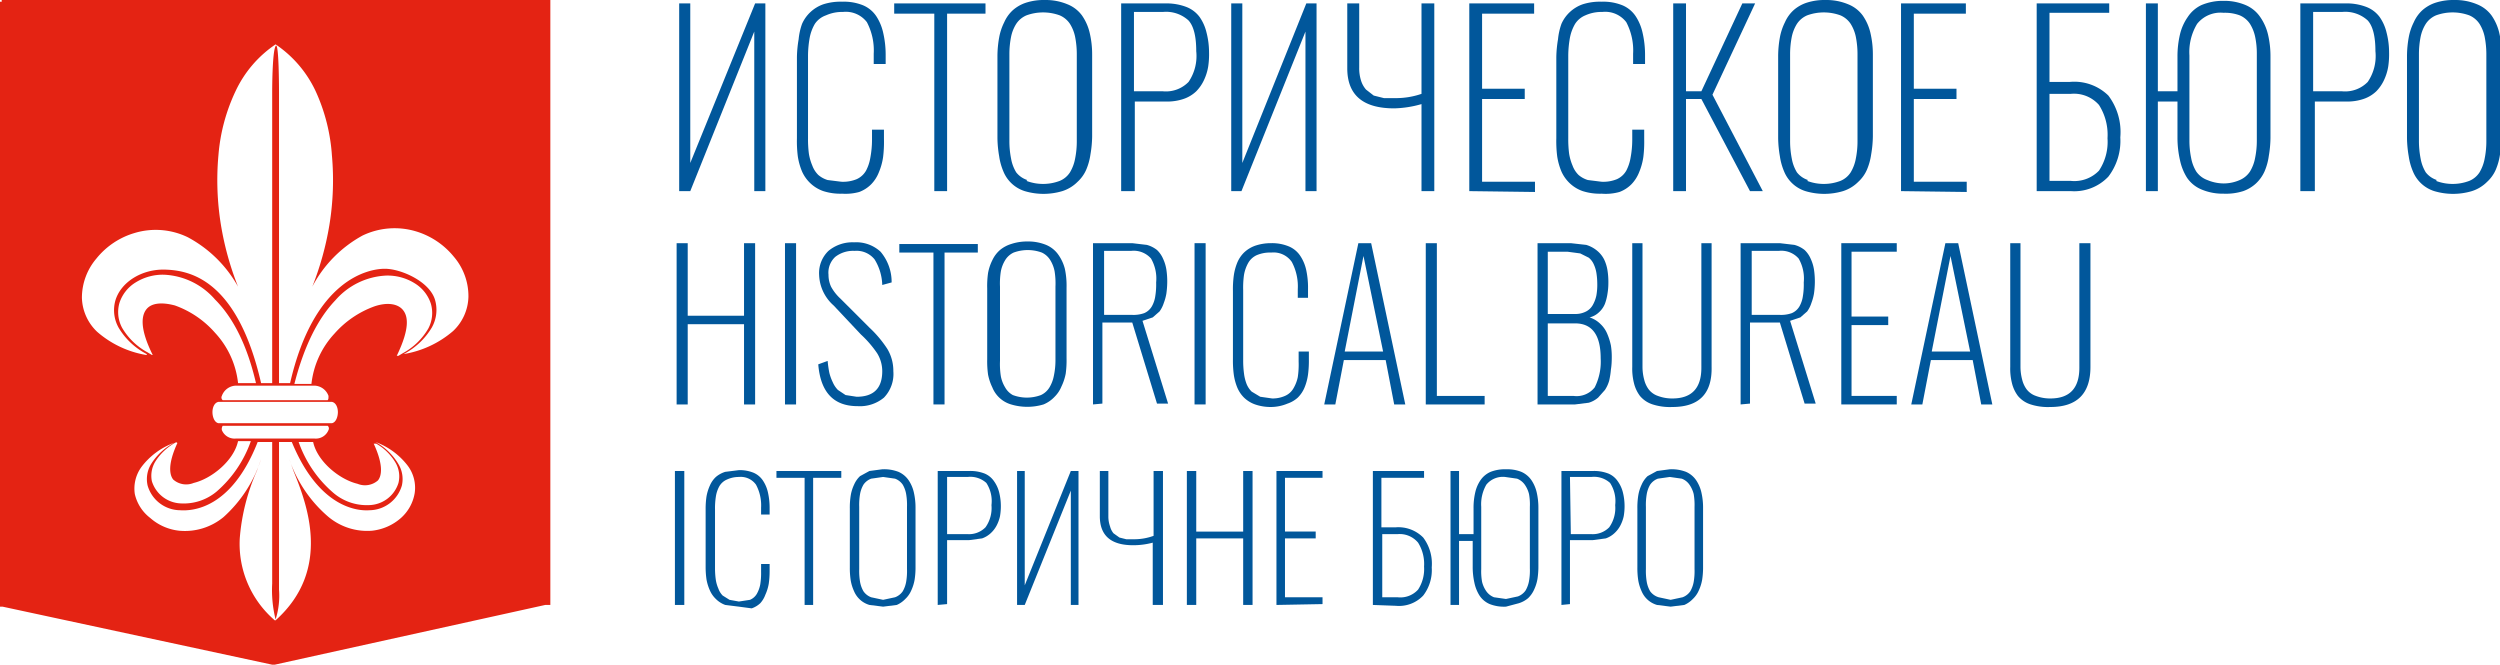 <svg id="Слой_1" data-name="Слой 1" xmlns="http://www.w3.org/2000/svg" viewBox="0 0 293 77.9">
  <defs>
    <style>
      .cls-1 {
        fill: #e42313;
      }

      .cls-2 {
        isolation: isolate;
      }

      .cls-3 {
        fill: #01579b;
      }
    </style>
  </defs>
  <title>logo-small1</title>
  <path class="cls-1" d="M64.5,2.4V73.1h-.6l-31.7,7h-.3L.3,73.3H0V2.4H.2V2.2H64.5ZM28,47.1h2c-1-4.3-2.6-7.6-4.8-9.8a8.4,8.4,0,0,0-5.9-2.9,6,6,0,0,0-3.4.9A4.4,4.4,0,0,0,14,37.7a3.9,3.9,0,0,0,.3,2.9,7.7,7.7,0,0,0,3,2.9l.5.3h.1c-1.6-3.2-1.3-4.7-.7-5.4s1.8-.8,3.3-.4a11.3,11.3,0,0,1,4.7,3.2,10.3,10.3,0,0,1,2.7,5.9ZM17.2,43.7h0a8.2,8.2,0,0,1-3.3-3.1,4.2,4.2,0,0,1-.4-3.1c.6-2.2,3.1-3.8,5.9-3.7s8.4,1.1,11.2,13.3h1.3v-34h0c0-.3,0-4.8.4-5.5s.4,5.2.4,5.5h0v34H34c2.8-12.2,9.2-13.4,11.1-13.4s5.3,1.5,5.9,3.7a4.2,4.2,0,0,1-.4,3.2,8.3,8.3,0,0,1-3.3,3.1h0A11.8,11.8,0,0,0,53.1,41a5.7,5.7,0,0,0,1.8-4,7.1,7.1,0,0,0-1.7-4.7,9.1,9.1,0,0,0-4.5-3,8.7,8.7,0,0,0-6.2.5,14.5,14.5,0,0,0-5.9,6,35.1,35.1,0,0,0,2-7.2,32.6,32.6,0,0,0,.3-8.2A21.5,21.5,0,0,0,37,12.9a13.5,13.5,0,0,0-4.7-5.5h0a13.5,13.5,0,0,0-4.7,5.5,21.5,21.5,0,0,0-2,7.5,32.6,32.6,0,0,0,.3,8.2,34.9,34.9,0,0,0,2,7.2A14.6,14.6,0,0,0,22,30a8.6,8.6,0,0,0-6.2-.5,9,9,0,0,0-4.5,3,7.1,7.1,0,0,0-1.7,4.6,5.7,5.7,0,0,0,1.8,4,11.7,11.7,0,0,0,5.7,2.7h.1ZM20.7,54a6.5,6.5,0,0,0-2.5,2.3,3.2,3.2,0,0,0-.4,2.3,3.7,3.7,0,0,0,3.4,2.6,6,6,0,0,0,4.2-1.4,13.9,13.9,0,0,0,4-5.9H27.9c-.5,2.3-3.1,4.4-5.2,4.9a2.3,2.3,0,0,1-2.4-.4c-.4-.5-.7-1.7.5-4.3h-.1ZM31.8,70.5ZM30.2,54h0c-3.1,7.9-7.7,8.1-9.1,8a4,4,0,0,1-3.8-2.9,3.4,3.4,0,0,1,.4-2.5,7,7,0,0,1,2.7-2.5h0a8.4,8.4,0,0,0-3.8,2.8,4.3,4.3,0,0,0-.8,3.2,4.9,4.9,0,0,0,1.8,2.8A6.1,6.1,0,0,0,21,64.4a7.1,7.1,0,0,0,5.2-1.6A15.5,15.5,0,0,0,30.6,56l-.5,1.4a24.1,24.1,0,0,0-2,7.9,11.8,11.8,0,0,0,4.1,9.6h.1c6.7-6,3.6-13.8,2.1-17.5L33.9,56a15.4,15.4,0,0,0,4.5,6.7,7.1,7.1,0,0,0,5.2,1.7A6.1,6.1,0,0,0,47,62.9,5,5,0,0,0,48.6,60a4.3,4.3,0,0,0-.8-3.2A8.4,8.4,0,0,0,44,54h0a7,7,0,0,1,2.7,2.6,3.4,3.4,0,0,1,.4,2.5A4,4,0,0,1,43.3,62c-1.3.1-5.9-.2-9.1-8H32.7V71.3a9.2,9.2,0,0,1-.4,3.5,14.2,14.2,0,0,1-.4-4.2v-.2h0V54H30.2Zm-4.6-2.2H38.9c.5-.1.7-.8.7-1.3s-.2-1.1-.7-1.2H25.6c-.5.1-.7.7-.7,1.2S25.1,51.7,25.6,51.8Zm12.8-2.7c.1-.1.1-.2.1-.5a1.8,1.8,0,0,0-1.6-1.2H27.6A1.8,1.8,0,0,0,26,48.6a.4.4,0,0,0,.1.5Zm-1.5,4.5a1.6,1.6,0,0,0,1.6-1,.4.4,0,0,0-.1-.5H26.1a.7.7,0,0,0-.1.5,1.6,1.6,0,0,0,1.6,1Zm9.8-9.7.5-.3a7.7,7.7,0,0,0,3-2.9,3.9,3.9,0,0,0,.3-2.9,4.4,4.4,0,0,0-1.9-2.4,6,6,0,0,0-3.4-.9,8.4,8.4,0,0,0-5.9,2.9c-2.1,2.2-3.7,5.5-4.8,9.8h2a10.3,10.3,0,0,1,2.7-5.9,11.4,11.4,0,0,1,4.7-3.2c1.5-.5,2.7-.3,3.3.4s.9,2.1-.7,5.4h.2ZM35,54h0a13.9,13.9,0,0,0,4,5.9,6,6,0,0,0,4.2,1.5,3.7,3.7,0,0,0,3.5-2.6,3.2,3.2,0,0,0-.3-2.3,6.2,6.2,0,0,0-2.3-2.3h-.3c1.2,2.6.9,3.8.5,4.3a2.3,2.3,0,0,1-2.4.4c-2.1-.5-4.7-2.6-5.2-4.9ZM32.7,70.5Z" transform="translate(0 -2.2)"/>
  <g class="cls-2">
    <path class="cls-3" d="M79.6,24.6V2.6h1.3V21.3L88.5,2.6h1.2v22H88.4V5.9L80.9,24.6Z" transform="translate(0 -2.2)"/>
    <path class="cls-3" d="M98.7,24.9a6.6,6.6,0,0,1-2.2-.3,4.2,4.2,0,0,1-1.5-.9,4.3,4.3,0,0,1-1-1.4,7.5,7.5,0,0,1-.5-1.8,14.5,14.5,0,0,1-.1-2.1V8.9a13.7,13.7,0,0,1,.2-2.1A7.4,7.4,0,0,1,94,5a4.2,4.2,0,0,1,1-1.4,4.3,4.3,0,0,1,1.5-.9,6.6,6.6,0,0,1,2.2-.3,6,6,0,0,1,2.4.4,3.5,3.5,0,0,1,1.6,1.3,5.8,5.8,0,0,1,.8,1.9,11.5,11.5,0,0,1,.3,2.6V9.7h-1.4V8.5a7.1,7.1,0,0,0-.8-3.7,3.1,3.1,0,0,0-2.8-1.2,4.6,4.6,0,0,0-2,.4A2.6,2.6,0,0,0,95.5,5a5.1,5.1,0,0,0-.6,1.6,12.2,12.2,0,0,0-.2,2.1v9.7a13.2,13.2,0,0,0,.1,1.8,6,6,0,0,0,.4,1.4,3,3,0,0,0,.7,1.1,3,3,0,0,0,1.1.6l1.6.2a4.2,4.2,0,0,0,1.8-.3,2.4,2.4,0,0,0,1.1-1,5,5,0,0,0,.5-1.5,11.5,11.5,0,0,0,.2-2.1V17.4h1.4v1.1a14.5,14.5,0,0,1-.1,2.1,7.2,7.2,0,0,1-.5,1.8,4.2,4.2,0,0,1-.9,1.4,3.9,3.9,0,0,1-1.4.9A6,6,0,0,1,98.7,24.9Z" transform="translate(0 -2.2)"/>
    <path class="cls-3" d="M109.5,24.6V3.8h-4.7V2.6h10.7V3.8H111V24.6Z" transform="translate(0 -2.2)"/>
    <path class="cls-3" d="M124.5,24.6a7.7,7.7,0,0,1-4.4,0,4,4,0,0,1-2.5-2.3,7.2,7.2,0,0,1-.5-1.8,13.4,13.4,0,0,1-.2-2.1V8.7a12.6,12.6,0,0,1,.2-2.1,6.6,6.6,0,0,1,.6-1.8,4.2,4.2,0,0,1,1-1.4,4.4,4.4,0,0,1,1.6-.9,6.9,6.9,0,0,1,2.2-.3,6.6,6.6,0,0,1,2.6.5,3.9,3.9,0,0,1,1.7,1.3,5.9,5.9,0,0,1,.9,2,11,11,0,0,1,.3,2.6v9.6a13.4,13.4,0,0,1-.2,2.1,7.1,7.1,0,0,1-.5,1.8,4.2,4.2,0,0,1-1,1.4A4.4,4.4,0,0,1,124.5,24.6Zm-4.2-1.2a5.5,5.5,0,0,0,3.9,0,2.6,2.6,0,0,0,1.2-1,4.8,4.8,0,0,0,.6-1.6,10.2,10.2,0,0,0,.2-2.1V8.5a10.5,10.5,0,0,0-.2-2,4.6,4.6,0,0,0-.6-1.5,2.7,2.7,0,0,0-1.2-1,5.7,5.7,0,0,0-3.9,0,2.7,2.7,0,0,0-1.2,1,4.5,4.5,0,0,0-.6,1.5,10.5,10.5,0,0,0-.2,2V18.7a10.6,10.6,0,0,0,.2,2.1,4.6,4.6,0,0,0,.6,1.6A2.7,2.7,0,0,0,120.4,23.3Z" transform="translate(0 -2.2)"/>
    <path class="cls-3" d="M131.4,24.6V2.6h5.2A6.5,6.5,0,0,1,139,3a3.5,3.5,0,0,1,1.6,1.2,5.3,5.3,0,0,1,.8,1.8,9.3,9.3,0,0,1,.3,2.3,9.7,9.7,0,0,1-.1,1.7,6,6,0,0,1-.5,1.6,4.7,4.7,0,0,1-.9,1.3,4,4,0,0,1-1.5.9,5.9,5.9,0,0,1-2,.3h-3.7V24.6Zm1.5-11.7h3.4a3.7,3.7,0,0,0,3-1.1,5.4,5.4,0,0,0,.9-3.6q0-2.6-.9-3.6a3.9,3.9,0,0,0-3-1h-3.4Z" transform="translate(0 -2.2)"/>
    <path class="cls-3" d="M144.3,24.6V2.6h1.3V21.3l7.5-18.7h1.2v22h-1.3V5.9l-7.5,18.7Z" transform="translate(0 -2.2)"/>
    <path class="cls-3" d="M166.6,24.6V14.4a12.4,12.4,0,0,1-3.2.5q-5.5,0-5.5-4.7V2.6h1.4v7.5a4.8,4.8,0,0,0,.2,1.5,2.9,2.9,0,0,0,.6,1.1l.9.7,1.2.3h1.4a9.2,9.2,0,0,0,3-.5V2.6h1.5v22Z" transform="translate(0 -2.2)"/>
    <path class="cls-3" d="M172.2,24.6V2.6h7.6V3.8h-6.1v8.8h5v1.2h-5v9.7h6.2v1.2Z" transform="translate(0 -2.2)"/>
    <path class="cls-3" d="M187.7,24.9a6.6,6.6,0,0,1-2.2-.3,4.2,4.2,0,0,1-1.5-.9,4.3,4.3,0,0,1-1-1.4,7.5,7.5,0,0,1-.5-1.8,14.5,14.5,0,0,1-.1-2.1V8.9a13.7,13.7,0,0,1,.2-2.1A7.4,7.4,0,0,1,183,5a4.2,4.2,0,0,1,1-1.4,4.3,4.3,0,0,1,1.5-.9,6.6,6.6,0,0,1,2.2-.3,6,6,0,0,1,2.4.4,3.5,3.5,0,0,1,1.6,1.3,5.8,5.8,0,0,1,.8,1.9,11.5,11.5,0,0,1,.3,2.6V9.7h-1.4V8.5a7.1,7.1,0,0,0-.8-3.7,3.1,3.1,0,0,0-2.8-1.2,4.6,4.6,0,0,0-2,.4A2.6,2.6,0,0,0,184.6,5a5.1,5.1,0,0,0-.6,1.6,12.2,12.2,0,0,0-.2,2.1v9.7a13.2,13.2,0,0,0,.1,1.8,6,6,0,0,0,.4,1.4,3,3,0,0,0,.7,1.1,3,3,0,0,0,1.1.6l1.6.2a4.2,4.2,0,0,0,1.8-.3,2.4,2.4,0,0,0,1.1-1,5.1,5.1,0,0,0,.5-1.5,11.5,11.5,0,0,0,.2-2.1V17.4h1.4v1.1a14.5,14.5,0,0,1-.1,2.1,7.3,7.3,0,0,1-.5,1.8,4.3,4.3,0,0,1-.9,1.4,3.9,3.9,0,0,1-1.4.9A6,6,0,0,1,187.7,24.9Z" transform="translate(0 -2.2)"/>
    <path class="cls-3" d="M196.1,24.6V2.6h1.5V12.9h1.8l4.8-10.3h1.5l-5,10.7,5.9,11.3h-1.5l-5.7-10.8h-1.8V24.6Z" transform="translate(0 -2.2)"/>
    <path class="cls-3" d="M216,24.6a7.7,7.7,0,0,1-4.4,0,4,4,0,0,1-2.5-2.3,7.2,7.2,0,0,1-.5-1.8,13.4,13.4,0,0,1-.2-2.1V8.7a12.7,12.7,0,0,1,.2-2.1,6.6,6.6,0,0,1,.6-1.8,4.2,4.2,0,0,1,1-1.4,4.4,4.4,0,0,1,1.6-.9,6.9,6.9,0,0,1,2.2-.3,6.6,6.6,0,0,1,2.6.5,3.9,3.9,0,0,1,1.7,1.3,5.9,5.9,0,0,1,.9,2,11,11,0,0,1,.3,2.6v9.6a13.4,13.4,0,0,1-.2,2.1,7.1,7.1,0,0,1-.5,1.8,4.2,4.2,0,0,1-1,1.4A4.4,4.4,0,0,1,216,24.6Zm-4.2-1.2a5.5,5.5,0,0,0,3.9,0,2.6,2.6,0,0,0,1.2-1,4.8,4.8,0,0,0,.6-1.6,10.2,10.2,0,0,0,.2-2.1V8.5a10.5,10.5,0,0,0-.2-2,4.6,4.6,0,0,0-.6-1.5,2.7,2.7,0,0,0-1.2-1,5.7,5.7,0,0,0-3.9,0,2.7,2.7,0,0,0-1.2,1,4.6,4.6,0,0,0-.6,1.5,10.5,10.5,0,0,0-.2,2V18.7a10.6,10.6,0,0,0,.2,2.1,4.6,4.6,0,0,0,.6,1.6A2.7,2.7,0,0,0,211.9,23.3Z" transform="translate(0 -2.2)"/>
    <path class="cls-3" d="M222.8,24.6V2.6h7.6V3.8h-6.1v8.8h5v1.2h-5v9.7h6.2v1.2Z" transform="translate(0 -2.2)"/>
    <path class="cls-3" d="M238.7,24.6V2.6h8.5V3.7h-7v8.1h2.4a5.7,5.7,0,0,1,4.5,1.6,7.1,7.1,0,0,1,1.4,4.9,6.9,6.9,0,0,1-1.4,4.6,5.5,5.5,0,0,1-4.4,1.7Zm1.5-1.2h2.5a4,4,0,0,0,3.3-1.2,6.1,6.1,0,0,0,1-3.8,6.5,6.5,0,0,0-1-3.9,3.9,3.9,0,0,0-3.3-1.3h-2.5Z" transform="translate(0 -2.2)"/>
    <path class="cls-3" d="M260.6,24.9a6.4,6.4,0,0,1-2.6-.5,3.8,3.8,0,0,1-1.7-1.4,6.3,6.3,0,0,1-.8-2,11.9,11.9,0,0,1-.3-2.6V14.1h-2.3V24.6h-1.4V2.6h1.4V12.9h2.3V8.8a11.3,11.3,0,0,1,.3-2.6,5.9,5.9,0,0,1,.9-2A3.9,3.9,0,0,1,258,2.8a6.4,6.4,0,0,1,2.6-.5,6.4,6.4,0,0,1,2.6.5,3.9,3.9,0,0,1,1.7,1.4,6,6,0,0,1,.9,2,11.1,11.1,0,0,1,.3,2.6v9.6a13.5,13.5,0,0,1-.2,2.1,6.9,6.9,0,0,1-.5,1.8,4.4,4.4,0,0,1-1,1.4,4.3,4.3,0,0,1-1.5.9A6.7,6.7,0,0,1,260.6,24.9Zm0-1.2a4.7,4.7,0,0,0,1.9-.4,2.7,2.7,0,0,0,1.2-1,4.7,4.7,0,0,0,.6-1.6,9.9,9.9,0,0,0,.2-2V8.5a9.5,9.5,0,0,0-.2-2,4.7,4.7,0,0,0-.6-1.5,2.7,2.7,0,0,0-1.2-1,4.9,4.9,0,0,0-1.9-.3,3.5,3.5,0,0,0-3.1,1.3,6.4,6.4,0,0,0-.9,3.7V18.7a9.9,9.9,0,0,0,.2,2,4.6,4.6,0,0,0,.6,1.6,2.7,2.7,0,0,0,1.3,1A5,5,0,0,0,260.6,23.7Z" transform="translate(0 -2.2)"/>
    <path class="cls-3" d="M269.6,24.6V2.6h5.2a6.5,6.5,0,0,1,2.5.4,3.5,3.5,0,0,1,1.6,1.2,5.3,5.3,0,0,1,.8,1.8,9.2,9.2,0,0,1,.3,2.3,9.8,9.8,0,0,1-.1,1.7,6,6,0,0,1-.5,1.6,4.7,4.7,0,0,1-.9,1.3,4,4,0,0,1-1.5.9,5.9,5.9,0,0,1-2,.3h-3.7V24.6Zm1.5-11.7h3.4a3.7,3.7,0,0,0,3-1.1,5.4,5.4,0,0,0,.9-3.6q0-2.6-.9-3.6a3.9,3.9,0,0,0-3-1h-3.4Z" transform="translate(0 -2.2)"/>
    <path class="cls-3" d="M289.7,24.6a7.7,7.7,0,0,1-4.4,0,4,4,0,0,1-2.5-2.3,7.2,7.2,0,0,1-.5-1.8,13.5,13.5,0,0,1-.2-2.1V8.7a12.6,12.6,0,0,1,.2-2.1,6.5,6.5,0,0,1,.6-1.8,4.2,4.2,0,0,1,1-1.4,4.4,4.4,0,0,1,1.6-.9,6.9,6.9,0,0,1,2.2-.3,6.6,6.6,0,0,1,2.6.5,3.9,3.9,0,0,1,1.7,1.3,5.9,5.9,0,0,1,.9,2,11,11,0,0,1,.3,2.6v9.6a13.4,13.4,0,0,1-.2,2.1,7.1,7.1,0,0,1-.5,1.8,4.2,4.2,0,0,1-1,1.4A4.4,4.4,0,0,1,289.7,24.6Zm-4.2-1.2a5.5,5.5,0,0,0,3.9,0,2.6,2.6,0,0,0,1.2-1,4.8,4.8,0,0,0,.6-1.6,10.3,10.3,0,0,0,.2-2.1V8.5a10.6,10.6,0,0,0-.2-2,4.6,4.6,0,0,0-.6-1.5,2.7,2.7,0,0,0-1.2-1,5.7,5.7,0,0,0-3.9,0,2.7,2.7,0,0,0-1.2,1,4.5,4.5,0,0,0-.6,1.5,10.6,10.6,0,0,0-.2,2V18.7a10.7,10.7,0,0,0,.2,2.1,4.6,4.6,0,0,0,.6,1.6A2.7,2.7,0,0,0,285.6,23.3Z" transform="translate(0 -2.2)"/>
  </g>
  <g class="cls-2">
    <path class="cls-3" d="M79.1,73.1V57.4h1.1V73.1Z" transform="translate(0 -2.2)"/>
    <path class="cls-3" d="M86.6,73.3,85,73.1a3,3,0,0,1-1.1-.7,3.1,3.1,0,0,1-.7-1,5.4,5.4,0,0,1-.4-1.3,10.3,10.3,0,0,1-.1-1.5V61.9a9.8,9.8,0,0,1,.1-1.5,5.3,5.3,0,0,1,.4-1.3,3,3,0,0,1,.7-1,3.1,3.1,0,0,1,1.1-.6l1.6-.2a4.3,4.3,0,0,1,1.7.3,2.5,2.5,0,0,1,1.1.9,4.1,4.1,0,0,1,.6,1.4,8.2,8.2,0,0,1,.2,1.8v.8h-1v-.8a5.1,5.1,0,0,0-.6-2.7,2.2,2.2,0,0,0-2-.9,3.3,3.3,0,0,0-1.4.3,1.9,1.9,0,0,0-.9.8,3.6,3.6,0,0,0-.4,1.2,8.7,8.7,0,0,0-.1,1.5v7a9.4,9.4,0,0,0,.1,1.3,4.2,4.2,0,0,0,.3,1,2.2,2.2,0,0,0,.5.8l.8.5,1.1.2,1.3-.2a1.7,1.7,0,0,0,.8-.7,3.6,3.6,0,0,0,.4-1.1,8.2,8.2,0,0,0,.1-1.5v-.9h1v.8a10.4,10.4,0,0,1-.1,1.5,5.2,5.2,0,0,1-.4,1.3,3,3,0,0,1-.6,1,2.8,2.8,0,0,1-1,.6Z" transform="translate(0 -2.2)"/>
    <path class="cls-3" d="M94.3,73.1V58.2H91v-.8h7.6v.8H95.3V73.1Z" transform="translate(0 -2.2)"/>
    <path class="cls-3" d="M105.1,73.1l-1.6.2-1.6-.2a2.8,2.8,0,0,1-1.8-1.6,5.1,5.1,0,0,1-.4-1.3,9.6,9.6,0,0,1-.1-1.5V61.8a9,9,0,0,1,.1-1.5,4.7,4.7,0,0,1,.4-1.3,3,3,0,0,1,.7-1l1.1-.6,1.5-.2a4.7,4.7,0,0,1,1.9.3,2.8,2.8,0,0,1,1.2,1,4.2,4.2,0,0,1,.6,1.4,7.9,7.9,0,0,1,.2,1.8v6.9a9.5,9.5,0,0,1-.1,1.5,5.1,5.1,0,0,1-.4,1.3,3,3,0,0,1-.7,1A3.1,3.1,0,0,1,105.1,73.1Zm-3-.9,1.4.3,1.4-.3a1.9,1.9,0,0,0,.9-.7,3.4,3.4,0,0,0,.4-1.1,7.3,7.3,0,0,0,.1-1.5V61.6a7.5,7.5,0,0,0-.1-1.5,3.3,3.3,0,0,0-.4-1.1,1.9,1.9,0,0,0-.9-.7l-1.4-.2-1.4.2a1.9,1.9,0,0,0-.9.7,3.3,3.3,0,0,0-.4,1.1,7.5,7.5,0,0,0-.1,1.5v7.3a7.6,7.6,0,0,0,.1,1.5,3.3,3.3,0,0,0,.4,1.1A1.9,1.9,0,0,0,102.1,72.2Z" transform="translate(0 -2.2)"/>
    <path class="cls-3" d="M109.9,73.1V57.4h3.7a4.6,4.6,0,0,1,1.8.3,2.5,2.5,0,0,1,1.1.9,3.8,3.8,0,0,1,.6,1.3,6.6,6.6,0,0,1,.2,1.6,6.9,6.9,0,0,1-.1,1.2,4.3,4.3,0,0,1-.4,1.1,3.3,3.3,0,0,1-.7.9,2.9,2.9,0,0,1-1,.6l-1.5.2H111v7.5Zm1.1-8.3h2.4a2.7,2.7,0,0,0,2.1-.8,3.9,3.9,0,0,0,.7-2.6,3.9,3.9,0,0,0-.6-2.6,2.8,2.8,0,0,0-2.2-.7H111Z" transform="translate(0 -2.2)"/>
    <path class="cls-3" d="M119.2,73.1V57.4h.9V70.8l5.4-13.4h.9V73.1h-.9V59.7l-5.4,13.4Z" transform="translate(0 -2.2)"/>
    <path class="cls-3" d="M135.1,73.1V65.8a8.8,8.8,0,0,1-2.3.3q-3.9,0-3.9-3.4V57.4h1v5.4a3.4,3.4,0,0,0,.2,1.1,2.1,2.1,0,0,0,.4.8l.7.5.8.2h1a6.6,6.6,0,0,0,2.2-.4V57.4h1.1V73.1Z" transform="translate(0 -2.2)"/>
    <path class="cls-3" d="M139.1,73.1V57.4h1.1v7.1h5.5V57.4h1.1V73.1h-1.1V65.3h-5.5v7.8Z" transform="translate(0 -2.2)"/>
    <path class="cls-3" d="M149.6,73.1V57.4H155v.8h-4.4v6.3h3.6v.8h-3.6v6.9h4.4v.8Z" transform="translate(0 -2.2)"/>
    <path class="cls-3" d="M160.9,73.1V57.4h6v.8h-5V64h1.7a4.1,4.1,0,0,1,3.2,1.2,5.1,5.1,0,0,1,1,3.5,4.9,4.9,0,0,1-1,3.3,3.9,3.9,0,0,1-3.2,1.2Zm1.1-.9h1.8a2.8,2.8,0,0,0,2.4-.9,4.4,4.4,0,0,0,.7-2.7,4.7,4.7,0,0,0-.7-2.8,2.8,2.8,0,0,0-2.4-1h-1.8Z" transform="translate(0 -2.2)"/>
    <path class="cls-3" d="M176.5,73.3a4.6,4.6,0,0,1-1.9-.3,2.7,2.7,0,0,1-1.2-1,4.5,4.5,0,0,1-.6-1.5,8.5,8.5,0,0,1-.2-1.9v-3H171v7.5h-1V57.4h1v7.4h1.7V61.8a8,8,0,0,1,.2-1.9,4.2,4.2,0,0,1,.6-1.4,2.8,2.8,0,0,1,1.2-1,4.6,4.6,0,0,1,1.8-.3,4.5,4.5,0,0,1,1.8.3,2.8,2.8,0,0,1,1.2,1,4.3,4.3,0,0,1,.6,1.4,8,8,0,0,1,.2,1.8v6.8a9.7,9.7,0,0,1-.1,1.5,4.9,4.9,0,0,1-.4,1.3,3.2,3.2,0,0,1-.7,1,3.1,3.1,0,0,1-1.1.6Zm0-.9,1.4-.3a1.9,1.9,0,0,0,.9-.7,3.4,3.4,0,0,0,.4-1.1,7.1,7.1,0,0,0,.1-1.5V61.6a6.8,6.8,0,0,0-.1-1.5,3.3,3.3,0,0,0-.5-1.1,2,2,0,0,0-.9-.7l-1.4-.2a2.5,2.5,0,0,0-2.2.9,4.6,4.6,0,0,0-.6,2.6v7.3a7,7,0,0,0,.1,1.5,3.3,3.3,0,0,0,.5,1.1,2,2,0,0,0,.9.7Z" transform="translate(0 -2.2)"/>
    <path class="cls-3" d="M183,73.1V57.4h3.7a4.6,4.6,0,0,1,1.8.3,2.5,2.5,0,0,1,1.1.9,3.8,3.8,0,0,1,.6,1.3,6.7,6.7,0,0,1,.2,1.6,6.9,6.9,0,0,1-.1,1.2,4.3,4.3,0,0,1-.4,1.1,3.3,3.3,0,0,1-.7.9,2.9,2.9,0,0,1-1,.6l-1.5.2H184v7.5Zm1.1-8.3h2.4a2.7,2.7,0,0,0,2.1-.8,3.9,3.9,0,0,0,.7-2.6,3.9,3.9,0,0,0-.6-2.6,2.8,2.8,0,0,0-2.2-.7H184Z" transform="translate(0 -2.2)"/>
    <path class="cls-3" d="M197.4,73.1l-1.6.2-1.6-.2a2.8,2.8,0,0,1-1.8-1.6,5.1,5.1,0,0,1-.4-1.3,9.6,9.6,0,0,1-.1-1.5V61.8a9.1,9.1,0,0,1,.1-1.5,4.7,4.7,0,0,1,.4-1.3,3,3,0,0,1,.7-1l1.1-.6,1.5-.2a4.7,4.7,0,0,1,1.9.3,2.8,2.8,0,0,1,1.2,1,4.2,4.2,0,0,1,.6,1.4,7.8,7.8,0,0,1,.2,1.8v6.9a9.5,9.5,0,0,1-.1,1.5,5,5,0,0,1-.4,1.3,3,3,0,0,1-.7,1A3.1,3.1,0,0,1,197.4,73.1Zm-3-.9,1.4.3,1.4-.3a1.9,1.9,0,0,0,.9-.7,3.4,3.4,0,0,0,.4-1.1,7.3,7.3,0,0,0,.1-1.5V61.6a7.5,7.5,0,0,0-.1-1.5A3.3,3.3,0,0,0,198,59a1.9,1.9,0,0,0-.9-.7l-1.4-.2-1.4.2a1.9,1.9,0,0,0-.9.7,3.3,3.3,0,0,0-.4,1.1,7.5,7.5,0,0,0-.1,1.5v7.3a7.6,7.6,0,0,0,.1,1.5,3.3,3.3,0,0,0,.4,1.1A1.9,1.9,0,0,0,194.4,72.2Z" transform="translate(0 -2.2)"/>
  </g>
  <g class="cls-2">
    <path class="cls-3" d="M79.3,49.6V30.7h1.3v8.5h6.6V30.7h1.3V49.6H87.2V40.2H80.6v9.4Z" transform="translate(0 -2.2)"/>
    <path class="cls-3" d="M92,49.6V30.7h1.3V49.6Z" transform="translate(0 -2.2)"/>
    <path class="cls-3" d="M100.5,49.8q-4.2,0-4.6-4.9l1.1-.4a13,13,0,0,0,.2,1.4,5.8,5.8,0,0,0,.4,1.1,3,3,0,0,0,.6.9l.9.6,1.3.2q3,0,3-3a4,4,0,0,0-.6-2.1,12.6,12.6,0,0,0-1.9-2.2L97.7,38A5,5,0,0,1,96,34.4a3.6,3.6,0,0,1,1.1-2.8,4.4,4.4,0,0,1,3-1h0a4.2,4.2,0,0,1,3.1,1.1,5.5,5.5,0,0,1,1.3,3.6l-1.1.3a6,6,0,0,0-.9-3,2.7,2.7,0,0,0-2.3-1h-.1a3.4,3.4,0,0,0-2.2.7,2.5,2.5,0,0,0-.8,2.1,3.3,3.3,0,0,0,.3,1.4,5.4,5.4,0,0,0,1.1,1.4l3.4,3.4a13.2,13.2,0,0,1,2.1,2.5,5,5,0,0,1,.7,2.6,4,4,0,0,1-1.1,3.1A4.4,4.4,0,0,1,100.5,49.8Z" transform="translate(0 -2.2)"/>
    <path class="cls-3" d="M109.4,49.6V31.8h-4v-1h9.2v1h-3.9V49.6Z" transform="translate(0 -2.2)"/>
    <path class="cls-3" d="M122.3,49.6a6.6,6.6,0,0,1-3.8,0,3.4,3.4,0,0,1-2.2-2,6.1,6.1,0,0,1-.5-1.5,11.5,11.5,0,0,1-.1-1.8V36a10.8,10.8,0,0,1,.1-1.8,5.6,5.6,0,0,1,.5-1.5,3.6,3.6,0,0,1,.9-1.2,3.8,3.8,0,0,1,1.3-.7,5.9,5.9,0,0,1,1.9-.3,5.6,5.6,0,0,1,2.2.4,3.3,3.3,0,0,1,1.4,1.1,5,5,0,0,1,.8,1.7,9.4,9.4,0,0,1,.2,2.2v8.3a11.5,11.5,0,0,1-.1,1.8,6.1,6.1,0,0,1-.5,1.5,3.6,3.6,0,0,1-.8,1.2A3.7,3.7,0,0,1,122.3,49.6Zm-3.6-1.1a4.7,4.7,0,0,0,3.3,0,2.3,2.3,0,0,0,1-.9,4.1,4.1,0,0,0,.5-1.3,8.8,8.8,0,0,0,.2-1.8V35.8a9,9,0,0,0-.1-1.8,3.9,3.9,0,0,0-.5-1.3,2.3,2.3,0,0,0-1-.9,4.8,4.8,0,0,0-3.3,0,2.3,2.3,0,0,0-1,.9,3.9,3.9,0,0,0-.5,1.3,9,9,0,0,0-.1,1.8v8.7a9.1,9.1,0,0,0,.1,1.8,3.9,3.9,0,0,0,.5,1.3A2.3,2.3,0,0,0,118.7,48.5Z" transform="translate(0 -2.2)"/>
    <path class="cls-3" d="M128.1,49.6V30.7h4.6l1.7.2a3.3,3.3,0,0,1,1.2.6,3.1,3.1,0,0,1,.7,1,4.8,4.8,0,0,1,.4,1.3,9.2,9.2,0,0,1,.1,1.5,10.6,10.6,0,0,1-.1,1.3,5.7,5.7,0,0,1-.3,1.1,3.5,3.5,0,0,1-.5,1l-.8.7-1.2.4,3,9.7h-1.3l-2.9-9.5h-3.5v9.5Zm1.3-10.5h3.2a3.8,3.8,0,0,0,1.5-.2,1.9,1.9,0,0,0,.9-.8,3.4,3.4,0,0,0,.4-1.2,8.4,8.4,0,0,0,.1-1.6,4.7,4.7,0,0,0-.6-2.8,2.7,2.7,0,0,0-2.3-.9h-3.2Z" transform="translate(0 -2.2)"/>
    <path class="cls-3" d="M140,49.6V30.7h1.3V49.6Z" transform="translate(0 -2.2)"/>
    <path class="cls-3" d="M149,49.9a5.6,5.6,0,0,1-1.9-.3,3.6,3.6,0,0,1-1.3-.8,3.7,3.7,0,0,1-.8-1.2,6.4,6.4,0,0,1-.4-1.5,12.4,12.4,0,0,1-.1-1.8v-8a11.7,11.7,0,0,1,.1-1.8,6.3,6.3,0,0,1,.4-1.5,3.6,3.6,0,0,1,.8-1.2,3.7,3.7,0,0,1,1.3-.8,5.7,5.7,0,0,1,1.9-.3,5.1,5.1,0,0,1,2.1.4,3,3,0,0,1,1.3,1.1,4.9,4.9,0,0,1,.7,1.7,9.8,9.8,0,0,1,.2,2.2v1h-1.2v-1a6.1,6.1,0,0,0-.7-3.2,2.6,2.6,0,0,0-2.4-1.1,4,4,0,0,0-1.7.3,2.2,2.2,0,0,0-1,.9,4.4,4.4,0,0,0-.5,1.4,10.5,10.5,0,0,0-.1,1.8v8.3a11.4,11.4,0,0,0,.1,1.5,5.1,5.1,0,0,0,.3,1.2,2.6,2.6,0,0,0,.6.9l1,.6,1.4.2a3.6,3.6,0,0,0,1.5-.3,2.1,2.1,0,0,0,1-.9,4.3,4.3,0,0,0,.5-1.3,9.8,9.8,0,0,0,.1-1.8V43.4h1.2v.9a12.3,12.3,0,0,1-.1,1.8,6.2,6.2,0,0,1-.4,1.5,3.6,3.6,0,0,1-.8,1.2,3.4,3.4,0,0,1-1.2.7A5.1,5.1,0,0,1,149,49.9Z" transform="translate(0 -2.2)"/>
    <path class="cls-3" d="M155.2,49.6l4-18.9h1.5l4,18.9h-1.3l-1-5.2h-4.9l-1,5.2Zm2.4-6.2h4.5l-2.3-11.2Z" transform="translate(0 -2.2)"/>
    <path class="cls-3" d="M167.1,49.6V30.7h1.3V48.6H174v1Z" transform="translate(0 -2.2)"/>
    <path class="cls-3" d="M180.2,49.6V30.7h3.9l1.8.2a3.6,3.6,0,0,1,1.3.7,3.2,3.2,0,0,1,.8,1,4.7,4.7,0,0,1,.4,1.3,8.7,8.7,0,0,1,.1,1.5,7.3,7.3,0,0,1-.1,1.2,6,6,0,0,1-.3,1.2,2.7,2.7,0,0,1-.7,1,2.4,2.4,0,0,1-1.1.6,3.2,3.2,0,0,1,1.3.8,3.3,3.3,0,0,1,.8,1.2,6.9,6.9,0,0,1,.4,1.3,8.4,8.4,0,0,1,.1,1.4q0,.8-.1,1.4a9.2,9.2,0,0,1-.2,1.3,3.9,3.9,0,0,1-.5,1.1l-.8.9a3,3,0,0,1-1.1.6l-1.6.2ZM181.4,39h3.2a2.7,2.7,0,0,0,1.3-.3,1.9,1.9,0,0,0,.8-.8,3.8,3.8,0,0,0,.4-1.1,7.2,7.2,0,0,0,.1-1.4,8.4,8.4,0,0,0-.1-1.2,3.8,3.8,0,0,0-.3-1,2.1,2.1,0,0,0-.6-.8l-1-.5-1.5-.2h-2.3Zm0,9.6h3a2.7,2.7,0,0,0,2.5-1,6.7,6.7,0,0,0,.7-3.4q0-4.1-3-4.1h-3.2Z" transform="translate(0 -2.2)"/>
    <path class="cls-3" d="M196,49.9a6.6,6.6,0,0,1-2.3-.3,3.2,3.2,0,0,1-1.5-1,4.1,4.1,0,0,1-.7-1.5,7,7,0,0,1-.2-1.9V30.7h1.2V45.2a5.9,5.9,0,0,0,.2,1.5,3.2,3.2,0,0,0,.5,1.1,2.3,2.3,0,0,0,1.1.8,4.7,4.7,0,0,0,1.7.3q3.4,0,3.4-3.6V30.7h1.2V45.2Q200.7,49.9,196,49.9Z" transform="translate(0 -2.2)"/>
    <path class="cls-3" d="M204,49.6V30.7h4.6l1.7.2a3.3,3.3,0,0,1,1.2.6,3.1,3.1,0,0,1,.7,1,4.8,4.8,0,0,1,.4,1.3,9.3,9.3,0,0,1,.1,1.5,10.5,10.5,0,0,1-.1,1.3,5.7,5.7,0,0,1-.3,1.1,3.5,3.5,0,0,1-.5,1l-.8.7-1.2.4,3,9.7h-1.3l-2.9-9.5h-3.5v9.5Zm1.3-10.5h3.2a3.8,3.8,0,0,0,1.5-.2,1.9,1.9,0,0,0,.9-.8,3.4,3.4,0,0,0,.4-1.2,8.4,8.4,0,0,0,.1-1.6,4.7,4.7,0,0,0-.6-2.8,2.7,2.7,0,0,0-2.3-.9h-3.2Z" transform="translate(0 -2.2)"/>
    <path class="cls-3" d="M215.8,49.6V30.7h6.5v1h-5.3v7.6h4.3v1h-4.3v8.3h5.3v1Z" transform="translate(0 -2.2)"/>
    <path class="cls-3" d="M224,49.6l4-18.9h1.5l4,18.9h-1.3l-1-5.2h-4.9l-1,5.2Zm2.4-6.2h4.5l-2.3-11.2Z" transform="translate(0 -2.2)"/>
    <path class="cls-3" d="M240.3,49.9a6.6,6.6,0,0,1-2.3-.3,3.2,3.2,0,0,1-1.5-1,4.1,4.1,0,0,1-.7-1.5,7,7,0,0,1-.2-1.9V30.7h1.2V45.2a5.9,5.9,0,0,0,.2,1.5,3.2,3.2,0,0,0,.5,1.1,2.3,2.3,0,0,0,1.1.8,4.7,4.7,0,0,0,1.7.3q3.4,0,3.4-3.6V30.7H245V45.2Q245,49.9,240.3,49.9Z" transform="translate(0 -2.2)"/>
  </g>
</svg>
